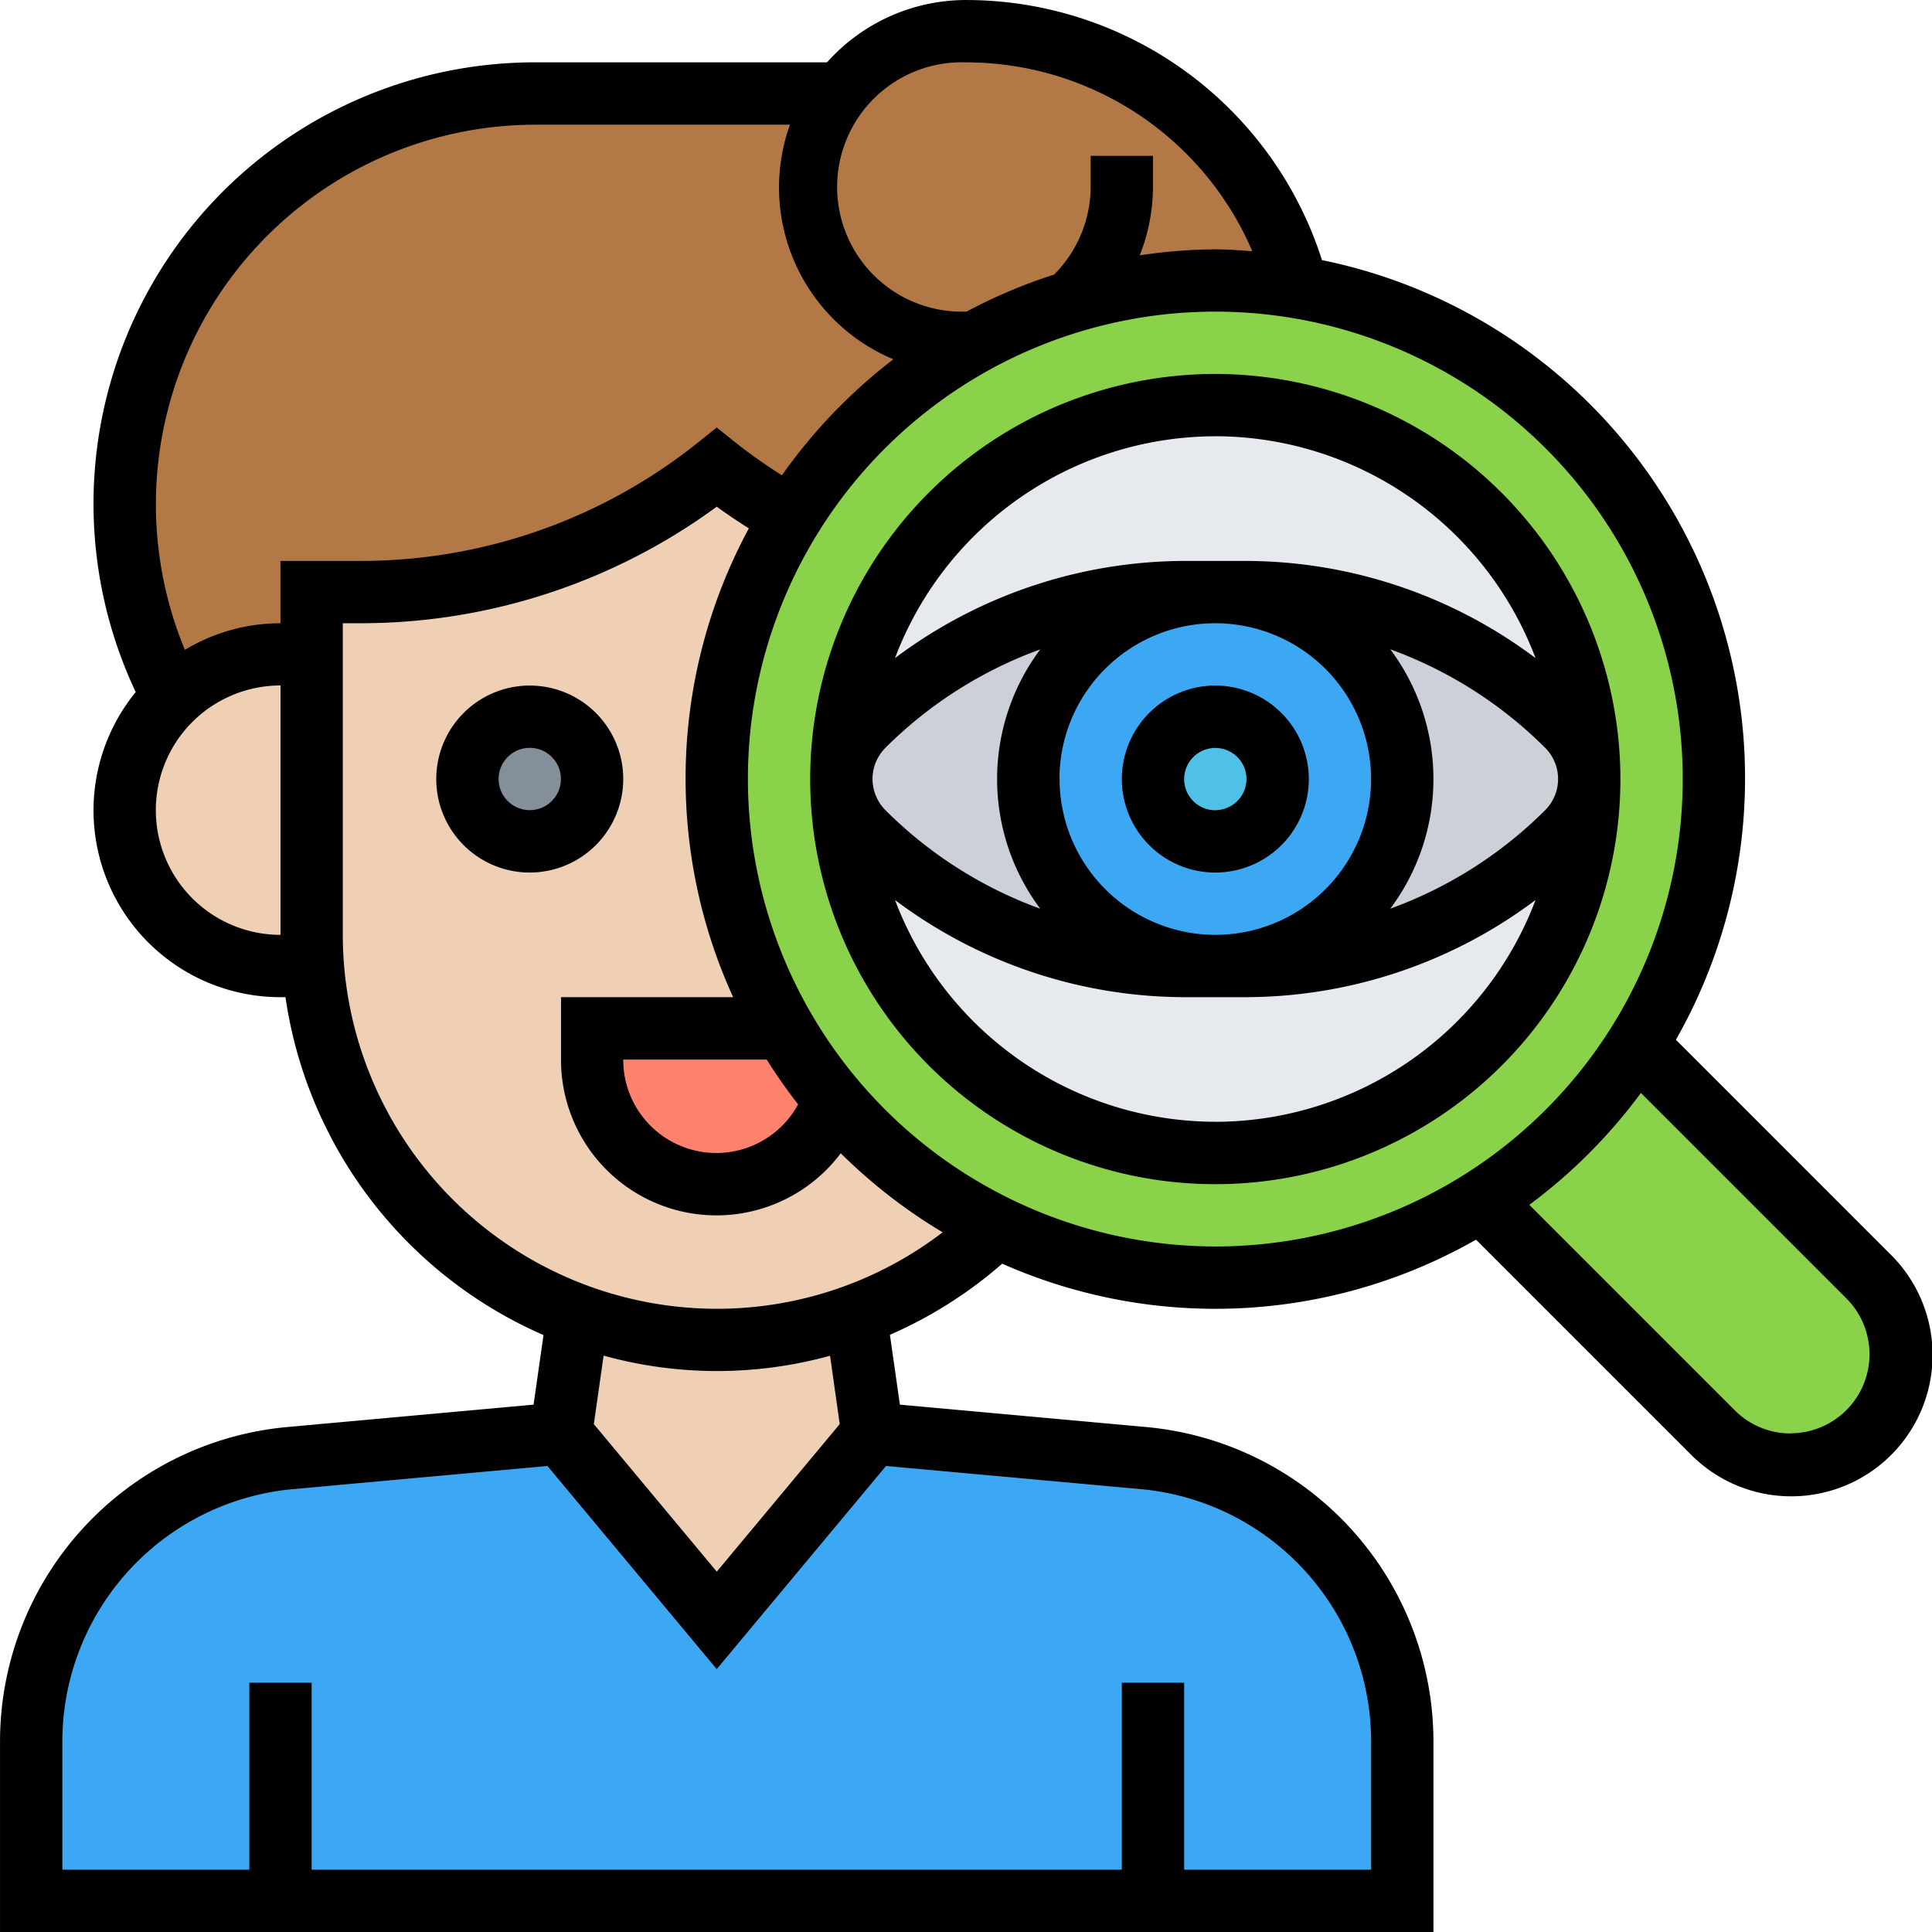 <svg xmlns="http://www.w3.org/2000/svg" xmlns:xlink="http://www.w3.org/1999/xlink" width="110" height="110" viewBox="0 0 110 110">
  <defs>
    <clipPath id="clip-path">
      <rect id="Rectángulo_31009" data-name="Rectángulo 31009" width="110" height="110" transform="translate(494.668 1851)" fill="#1c47cc"/>
    </clipPath>
  </defs>
  <g id="Enmascarar_grupo_50" data-name="Enmascarar grupo 50" transform="translate(-494.668 -1851)" clip-path="url(#clip-path)">
    <g id="observacion" transform="translate(492.895 1849.227)">
      <g id="Grupo_56674" data-name="Grupo 56674">
        <g id="Grupo_56658" data-name="Grupo 56658">
          <path id="Trazado_143675" data-name="Trazado 143675" d="M70.968,17.742a28.227,28.227,0,0,0-13.732,3.531,4.01,4.01,0,0,1-.461.018A8.844,8.844,0,0,1,47.9,12.419,8.767,8.767,0,0,1,49.677,7.1a8.323,8.323,0,0,1,.816-.958,8.909,8.909,0,0,1,6.281-2.59A19.373,19.373,0,0,1,68.8,7.7a19.654,19.654,0,0,1,6.866,10.432A27.417,27.417,0,0,0,70.968,17.742Z" fill="#b27946"/>
        </g>
        <g id="Grupo_56659" data-name="Grupo 56659">
          <path id="Trazado_143676" data-name="Trazado 143676" d="M56.774,21.29a4.01,4.01,0,0,0,.461-.018,28.689,28.689,0,0,0-10.45,9.953,31.209,31.209,0,0,1-4.2-2.839,32.394,32.394,0,0,1-20.226,7.1H19.516v3.548H17.742A8.865,8.865,0,0,0,11.6,41.5,23.432,23.432,0,0,1,32.326,7.1H49.677A8.767,8.767,0,0,0,47.9,12.419a8.844,8.844,0,0,0,8.871,8.871Z" fill="#b27946"/>
        </g>
        <g id="Grupo_56660" data-name="Grupo 56660">
          <path id="Trazado_143677" data-name="Trazado 143677" d="M67.419,110H3.548v-9.066A16.229,16.229,0,0,1,18.292,84.789l15.418-1.4,8.871,10.645,8.871-10.645,15.418,1.4a16.229,16.229,0,0,1,14.744,16.145V110Z" fill="#3ca8f4"/>
        </g>
        <g id="Grupo_56661" data-name="Grupo 56661">
          <path id="Trazado_143678" data-name="Trazado 143678" d="M50.494,76.663l.958,6.724L42.581,94.032,33.71,83.387l.958-6.724a22.912,22.912,0,0,0,7.913,1.4,22.513,22.513,0,0,0,7.913-1.419Z" fill="#f0d0b4"/>
        </g>
        <g id="Grupo_56662" data-name="Grupo 56662">
          <path id="Trazado_143679" data-name="Trazado 143679" d="M58.531,71.642a23.169,23.169,0,0,1-8.037,5,22.513,22.513,0,0,1-7.913,1.419A23.044,23.044,0,0,1,19.6,56.774,14.67,14.67,0,0,1,19.516,55V35.484h2.839a32.394,32.394,0,0,0,20.226-7.1,31.209,31.209,0,0,0,4.2,2.839,28.472,28.472,0,0,0-.408,29.1H35.484V62.1a7.077,7.077,0,0,0,13.768,2.324A28.22,28.22,0,0,0,58.531,71.642Z" fill="#f0d0b4"/>
        </g>
        <g id="Grupo_56663" data-name="Grupo 56663">
          <path id="Trazado_143680" data-name="Trazado 143680" d="M11.6,41.5a8.865,8.865,0,0,1,6.139-2.466h1.774V55a14.67,14.67,0,0,0,.089,1.774H17.742A8.872,8.872,0,0,1,11.6,41.5Z" fill="#f0d0b4"/>
        </g>
        <g id="Grupo_56664" data-name="Grupo 56664">
          <path id="Trazado_143681" data-name="Trazado 143681" d="M49.252,64.421A7.077,7.077,0,0,1,35.484,62.1V60.323H46.377A26.54,26.54,0,0,0,49.252,64.421Z" fill="#ff826e"/>
        </g>
        <g id="Grupo_56665" data-name="Grupo 56665">
          <circle id="Elipse_4261" data-name="Elipse 4261" cx="3.548" cy="3.548" r="3.548" transform="translate(28.387 42.581)" fill="#838f9b"/>
        </g>
        <g id="Grupo_56666" data-name="Grupo 56666">
          <path id="Trazado_143682" data-name="Trazado 143682" d="M108.155,74.445a6.273,6.273,0,1,1-8.871,8.871L86.119,70.152a28.986,28.986,0,0,0,8.871-8.871Z" fill="#8ad24a"/>
        </g>
        <g id="Grupo_56667" data-name="Grupo 56667">
          <path id="Trazado_143683" data-name="Trazado 143683" d="M58.531,71.642a28.22,28.22,0,0,1-9.279-7.221,26.54,26.54,0,0,1-2.874-4.1,28.472,28.472,0,0,1,.408-29.1,28.689,28.689,0,0,1,10.45-9.953,28.227,28.227,0,0,1,13.732-3.531,27.417,27.417,0,0,1,4.7.39A28.413,28.413,0,0,1,94.99,61.281a28.986,28.986,0,0,1-8.871,8.871,28.421,28.421,0,0,1-27.589,1.49Z" fill="#8ad24a"/>
        </g>
        <g id="Grupo_56668" data-name="Grupo 56668">
          <path id="Trazado_143684" data-name="Trazado 143684" d="M91,49.163a4.344,4.344,0,0,0,1.242-2.608,21.277,21.277,0,0,1-42.545,0,4.344,4.344,0,0,0,1.242,2.608,25.874,25.874,0,0,0,18.381,7.611h3.3A25.969,25.969,0,0,0,91,49.163Z" fill="#e6e9ed"/>
        </g>
        <g id="Grupo_56669" data-name="Grupo 56669">
          <path id="Trazado_143685" data-name="Trazado 143685" d="M92.24,45.7A4.344,4.344,0,0,0,91,43.1a25.874,25.874,0,0,0-18.381-7.611h-3.3A25.969,25.969,0,0,0,50.937,43.1,4.344,4.344,0,0,0,49.7,45.7a21.277,21.277,0,0,1,42.545,0Z" fill="#e6e9ed"/>
        </g>
        <g id="Grupo_56670" data-name="Grupo 56670">
          <path id="Trazado_143686" data-name="Trazado 143686" d="M50.937,43.1a25.969,25.969,0,0,1,18.381-7.611h1.65a10.645,10.645,0,1,0,0,21.29h-1.65a25.874,25.874,0,0,1-18.381-7.611A4.344,4.344,0,0,1,49.7,46.555a5.117,5.117,0,0,1,0-.852A4.344,4.344,0,0,1,50.937,43.1Z" fill="#ccd1d9"/>
        </g>
        <g id="Grupo_56671" data-name="Grupo 56671">
          <path id="Trazado_143687" data-name="Trazado 143687" d="M82.571,37.453A26.056,26.056,0,0,1,91,43.1,4.344,4.344,0,0,1,92.24,45.7a5.12,5.12,0,0,1,0,.852A4.344,4.344,0,0,1,91,49.163a25.969,25.969,0,0,1-18.381,7.611h-1.65a10.645,10.645,0,1,0,0-21.29h1.65A25.935,25.935,0,0,1,82.571,37.453Z" fill="#ccd1d9"/>
        </g>
        <g id="Grupo_56672" data-name="Grupo 56672">
          <path id="Trazado_143688" data-name="Trazado 143688" d="M70.968,35.484A10.645,10.645,0,1,1,60.323,46.129,10.654,10.654,0,0,1,70.968,35.484Z" fill="#3ca8f4"/>
        </g>
        <g id="Grupo_56673" data-name="Grupo 56673">
          <circle id="Elipse_4262" data-name="Elipse 4262" cx="3.548" cy="3.548" r="3.548" transform="translate(67.419 42.581)" fill="#4fc1e9"/>
        </g>
      </g>
      <g id="Grupo_56675" data-name="Grupo 56675">
        <path id="Trazado_143689" data-name="Trazado 143689" d="M37.258,46.129a5.323,5.323,0,1,0-5.323,5.323A5.329,5.329,0,0,0,37.258,46.129ZM31.935,47.9a1.774,1.774,0,1,1,1.774-1.774A1.777,1.777,0,0,1,31.935,47.9Z"/>
        <path id="Trazado_143690" data-name="Trazado 143690" d="M70.968,40.806a5.323,5.323,0,1,0,5.323,5.323A5.329,5.329,0,0,0,70.968,40.806Zm0,7.1a1.774,1.774,0,1,1,1.774-1.774A1.777,1.777,0,0,1,70.968,47.9Z"/>
        <path id="Trazado_143691" data-name="Trazado 143691" d="M70.968,23.065A23.065,23.065,0,1,0,94.032,46.129,23.091,23.091,0,0,0,70.968,23.065ZM89.749,47.9a24.117,24.117,0,0,1-8.818,5.608,12.325,12.325,0,0,0,0-14.765,24.125,24.125,0,0,1,8.818,5.608,2.51,2.51,0,0,1,0,3.548Zm-38.3-1.774a2.528,2.528,0,0,1,.735-1.774A24.117,24.117,0,0,1,61,38.747a12.325,12.325,0,0,0,0,14.765A24.125,24.125,0,0,1,52.186,47.9a2.528,2.528,0,0,1-.735-1.774Zm10.645,0A8.871,8.871,0,1,1,70.968,55,8.881,8.881,0,0,1,62.1,46.129Zm8.871-19.516A19.529,19.529,0,0,1,89.2,39.242,27.547,27.547,0,0,0,72.616,33.71H69.321a27.556,27.556,0,0,0-16.59,5.532A19.529,19.529,0,0,1,70.968,26.613Zm0,39.032A19.529,19.529,0,0,1,52.731,53.016,27.547,27.547,0,0,0,69.32,58.548h3.295A27.556,27.556,0,0,0,89.2,53.016,19.529,19.529,0,0,1,70.968,65.645Z"/>
        <path id="Trazado_143692" data-name="Trazado 143692" d="M109.416,73.2,97.192,60.974A30.114,30.114,0,0,0,77.041,16.582,21.279,21.279,0,0,0,56.774,1.774a10.615,10.615,0,0,0-7.913,3.548H32.317A25.132,25.132,0,0,0,9.5,41.177a10.638,10.638,0,0,0,8.243,17.371h.284A24.887,24.887,0,0,0,32.718,77.786l-.566,3.962L18.134,83.022a17.988,17.988,0,0,0-16.36,17.914v10.839H83.387V100.936a17.988,17.988,0,0,0-16.36-17.914L53.009,81.748l-.568-3.976a24.8,24.8,0,0,0,6.394-4.05,29.944,29.944,0,0,0,26.977-1.368L98.037,84.579a8.047,8.047,0,1,0,11.38-11.38ZM56.774,5.323a17.74,17.74,0,0,1,16.3,10.752c-.7-.048-1.4-.106-2.11-.106a30.182,30.182,0,0,0-4.3.342,10.618,10.618,0,0,0,.754-3.891V10.645H63.871v1.774a7.1,7.1,0,0,1-2.083,4.987,30.064,30.064,0,0,0-4.982,2.108h-.032a7.1,7.1,0,1,1,0-14.192ZM32.317,8.871H46.75a10.6,10.6,0,0,0,5.89,13.358,30.337,30.337,0,0,0-6.346,6.605A29.836,29.836,0,0,1,43.688,27l-1.107-.887L41.472,27A30.719,30.719,0,0,1,22.35,33.71H17.742v3.548A10.559,10.559,0,0,0,12.3,38.773a21.615,21.615,0,0,1,20.02-29.9ZM10.645,47.9a7.1,7.1,0,0,1,7.1-7.1V55A7.1,7.1,0,0,1,10.645,47.9ZM66.708,86.556a14.437,14.437,0,0,1,13.131,14.38v7.29H69.194V97.581H65.645v10.645H19.516V97.581H15.968v10.645H5.323v-7.29A14.437,14.437,0,0,1,18.453,86.558l14.488-1.318,9.639,11.566L52.22,85.239Zm-17.125-3.7-7,8.4-7-8.4.557-3.9a24.193,24.193,0,0,0,12.893.007Zm-7-6.566A21.314,21.314,0,0,1,21.29,55V37.258H22.35a34.3,34.3,0,0,0,20.233-6.637c.585.428,1.2.837,1.826,1.237a29.966,29.966,0,0,0-.894,26.691h-9.8V62.1a8.85,8.85,0,0,0,15.927,5.335,30.373,30.373,0,0,0,5.8,4.5A21.129,21.129,0,0,1,42.581,76.29Zm4.632-11.64A5.3,5.3,0,0,1,37.258,62.1h8.168A30.44,30.44,0,0,0,47.213,64.65ZM44.355,46.129A26.613,26.613,0,1,1,70.968,72.742,26.643,26.643,0,0,1,44.355,46.129Zm59.372,37.258a4.473,4.473,0,0,1-3.181-1.316l-11.7-11.7A30.379,30.379,0,0,0,95.2,64l11.7,11.7a4.5,4.5,0,0,1-3.181,7.679Z"/>
      </g>
    </g>
  </g>
</svg>
